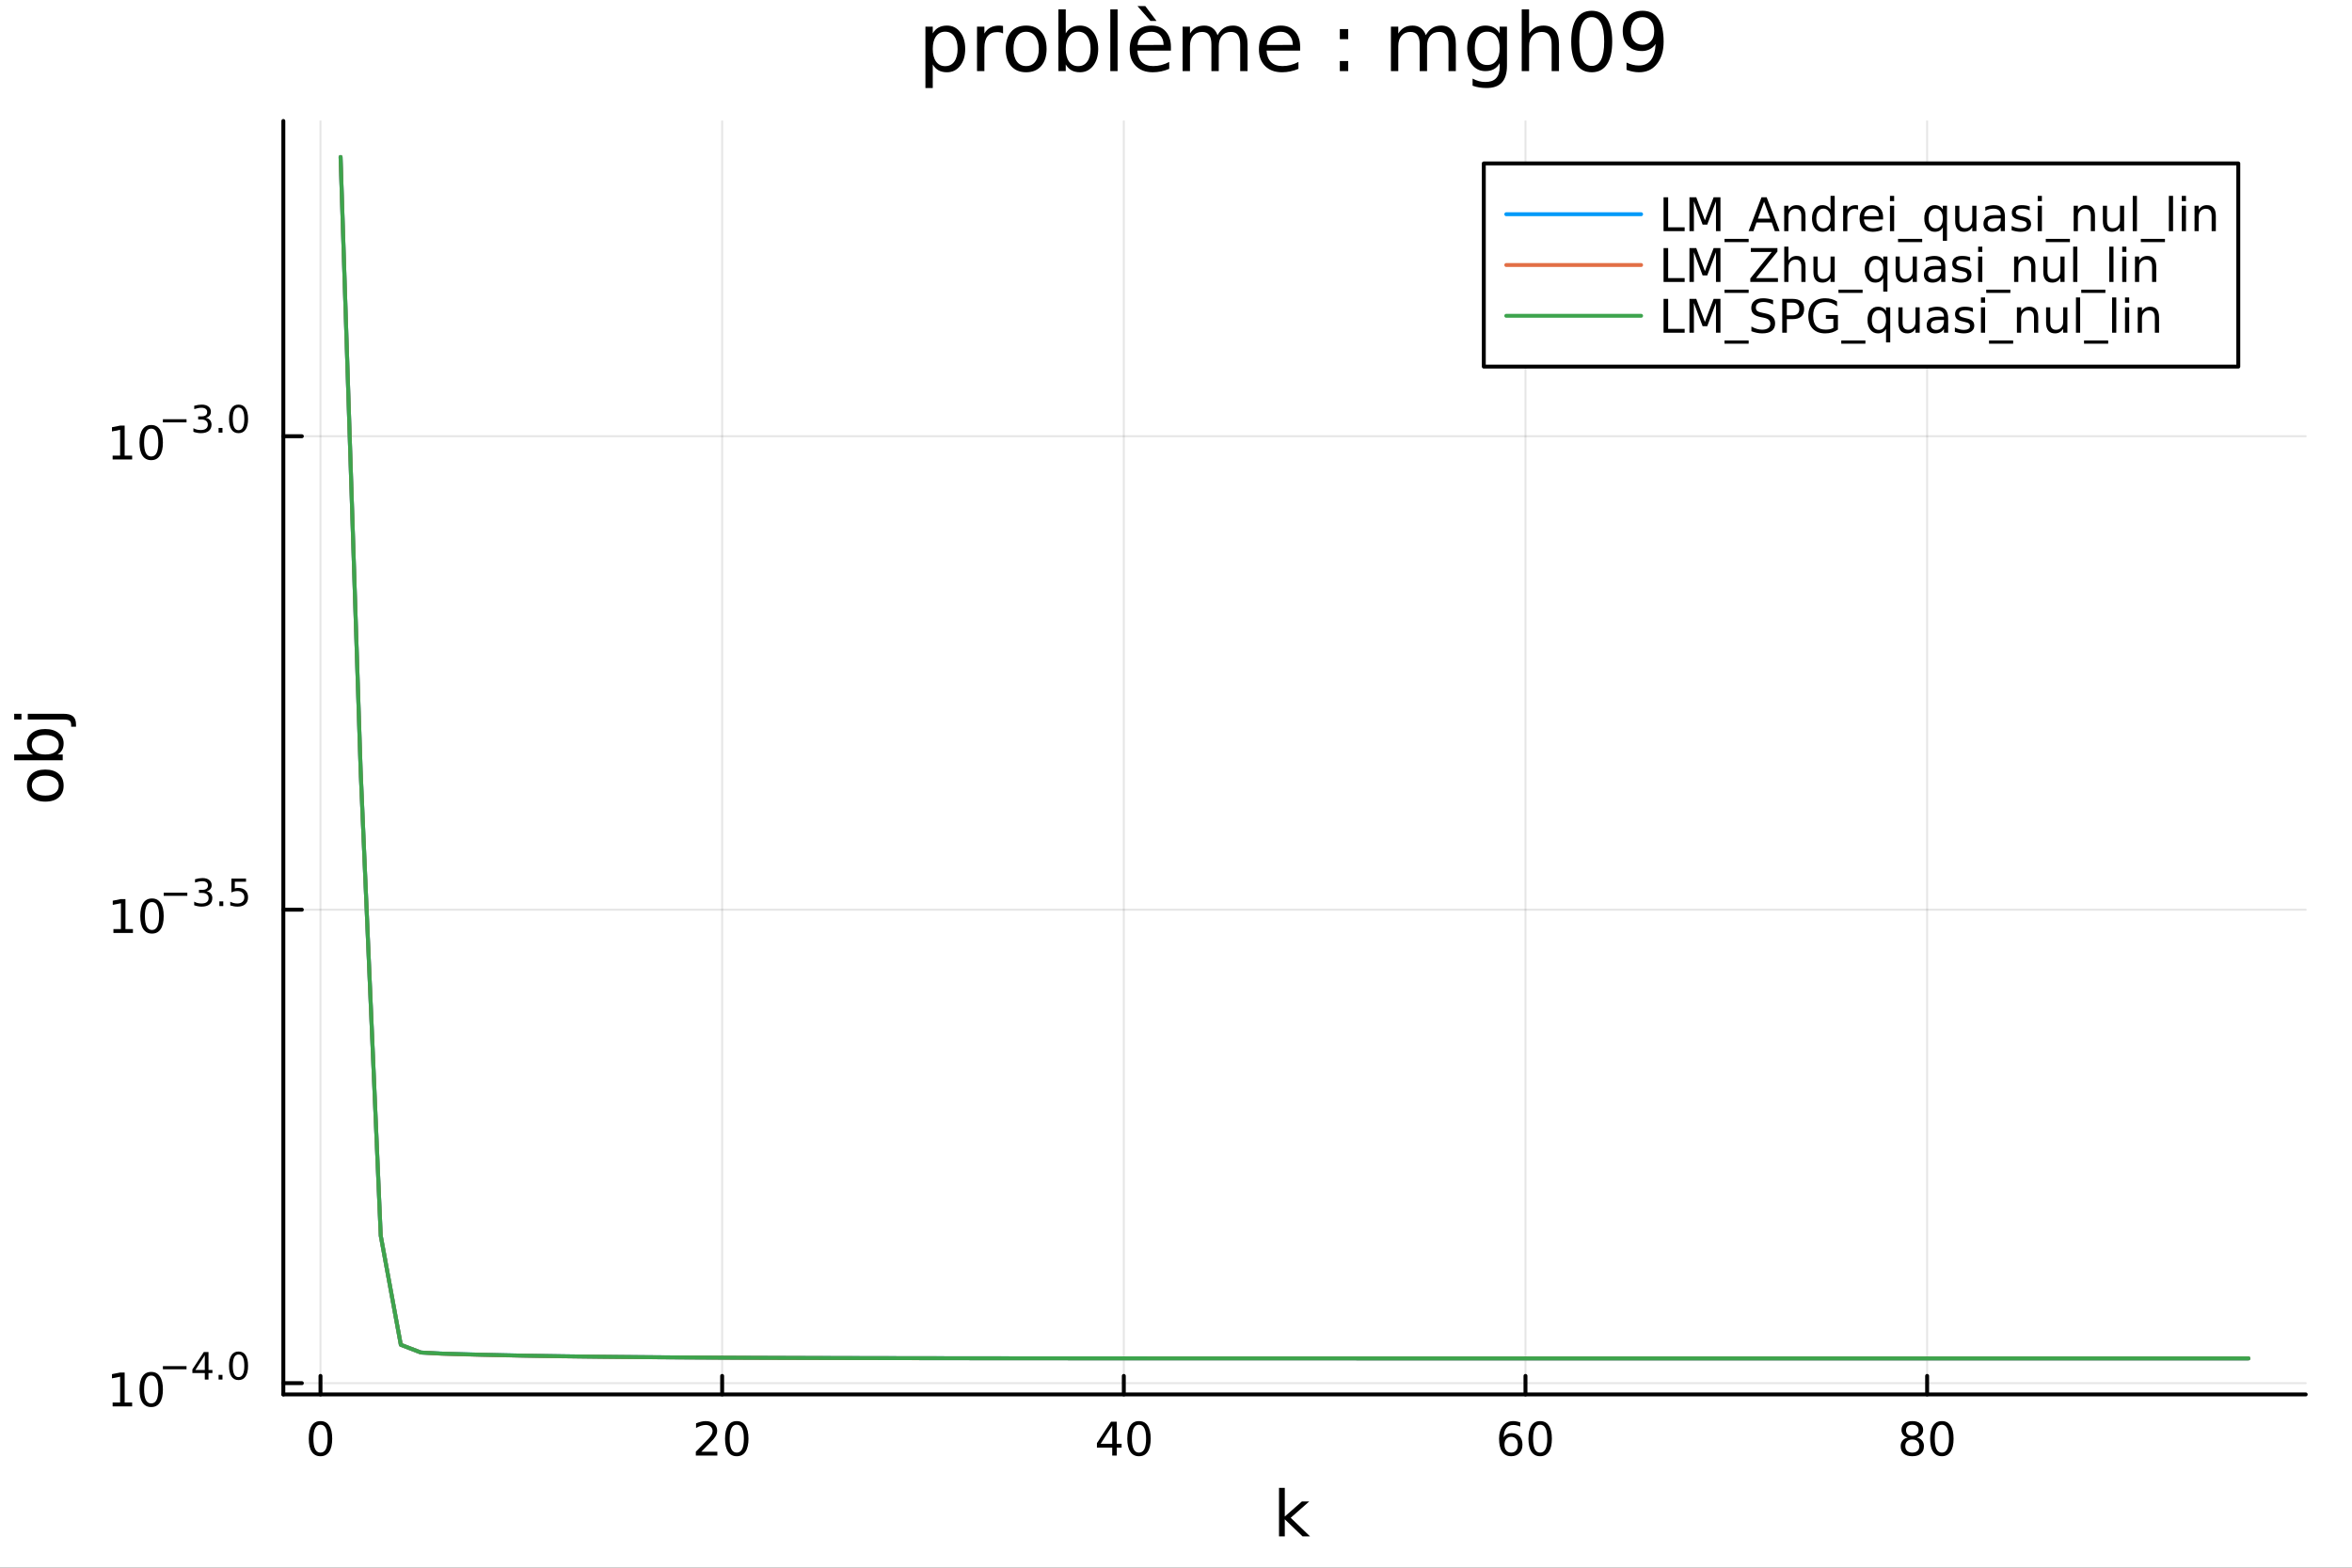 <?xml version="1.0" encoding="utf-8"?>
<svg xmlns="http://www.w3.org/2000/svg" xmlns:xlink="http://www.w3.org/1999/xlink" width="600" height="400" viewBox="0 0 2400 1600">
<rect x="0" y="0" width="2400" height="1600" fill="#333333" stroke="none"/>
<defs>
  <clipPath id="clip940">
    <rect x="0" y="0" width="2400" height="1600"/>
  </clipPath>
</defs>
<path clip-path="url(#clip940)" d="M0 1600 L2400 1600 L2400 0 L0 0  Z" fill="#ffffff" fill-rule="evenodd" fill-opacity="1"/>
<defs>
  <clipPath id="clip941">
    <rect x="480" y="0" width="1681" height="1600"/>
  </clipPath>
</defs>
<path clip-path="url(#clip940)" d="M289.119 1423.18 L2352.76 1423.18 L2352.76 123.472 L289.119 123.472  Z" fill="#ffffff" fill-rule="evenodd" fill-opacity="1"/>
<defs>
  <clipPath id="clip942">
    <rect x="289" y="123" width="2065" height="1301"/>
  </clipPath>
</defs>
<polyline clip-path="url(#clip942)" style="stroke:#000000; stroke-linecap:round; stroke-linejoin:round; stroke-width:2; stroke-opacity:0.1; fill:none" points="327.031,1423.18 327.031,123.472 "/>
<polyline clip-path="url(#clip942)" style="stroke:#000000; stroke-linecap:round; stroke-linejoin:round; stroke-width:2; stroke-opacity:0.1; fill:none" points="736.89,1423.18 736.89,123.472 "/>
<polyline clip-path="url(#clip942)" style="stroke:#000000; stroke-linecap:round; stroke-linejoin:round; stroke-width:2; stroke-opacity:0.1; fill:none" points="1146.75,1423.18 1146.75,123.472 "/>
<polyline clip-path="url(#clip942)" style="stroke:#000000; stroke-linecap:round; stroke-linejoin:round; stroke-width:2; stroke-opacity:0.1; fill:none" points="1556.61,1423.18 1556.61,123.472 "/>
<polyline clip-path="url(#clip942)" style="stroke:#000000; stroke-linecap:round; stroke-linejoin:round; stroke-width:2; stroke-opacity:0.1; fill:none" points="1966.46,1423.18 1966.46,123.472 "/>
<polyline clip-path="url(#clip940)" style="stroke:#000000; stroke-linecap:round; stroke-linejoin:round; stroke-width:4; stroke-opacity:1; fill:none" points="289.119,1423.18 2352.76,1423.18 "/>
<polyline clip-path="url(#clip940)" style="stroke:#000000; stroke-linecap:round; stroke-linejoin:round; stroke-width:4; stroke-opacity:1; fill:none" points="327.031,1423.18 327.031,1404.28 "/>
<polyline clip-path="url(#clip940)" style="stroke:#000000; stroke-linecap:round; stroke-linejoin:round; stroke-width:4; stroke-opacity:1; fill:none" points="736.89,1423.18 736.89,1404.28 "/>
<polyline clip-path="url(#clip940)" style="stroke:#000000; stroke-linecap:round; stroke-linejoin:round; stroke-width:4; stroke-opacity:1; fill:none" points="1146.75,1423.18 1146.75,1404.28 "/>
<polyline clip-path="url(#clip940)" style="stroke:#000000; stroke-linecap:round; stroke-linejoin:round; stroke-width:4; stroke-opacity:1; fill:none" points="1556.61,1423.18 1556.61,1404.28 "/>
<polyline clip-path="url(#clip940)" style="stroke:#000000; stroke-linecap:round; stroke-linejoin:round; stroke-width:4; stroke-opacity:1; fill:none" points="1966.46,1423.18 1966.46,1404.28 "/>
<path clip-path="url(#clip940)" d="M327.031 1454.1 Q323.42 1454.1 321.591 1457.66 Q319.786 1461.2 319.786 1468.33 Q319.786 1475.44 321.591 1479.01 Q323.42 1482.55 327.031 1482.55 Q330.665 1482.55 332.471 1479.01 Q334.3 1475.44 334.3 1468.33 Q334.3 1461.2 332.471 1457.66 Q330.665 1454.1 327.031 1454.1 M327.031 1450.39 Q332.841 1450.39 335.897 1455 Q338.976 1459.58 338.976 1468.33 Q338.976 1477.06 335.897 1481.67 Q332.841 1486.25 327.031 1486.25 Q321.221 1486.25 318.142 1481.67 Q315.087 1477.06 315.087 1468.33 Q315.087 1459.58 318.142 1455 Q321.221 1450.39 327.031 1450.39 Z" fill="#000000" fill-rule="nonzero" fill-opacity="1" /><path clip-path="url(#clip940)" d="M715.663 1481.64 L731.982 1481.64 L731.982 1485.58 L710.038 1485.58 L710.038 1481.64 Q712.7 1478.89 717.283 1474.26 Q721.89 1469.61 723.07 1468.27 Q725.316 1465.74 726.195 1464.01 Q727.098 1462.25 727.098 1460.56 Q727.098 1457.8 725.154 1456.07 Q723.232 1454.33 720.13 1454.33 Q717.931 1454.33 715.478 1455.09 Q713.047 1455.86 710.269 1457.41 L710.269 1452.69 Q713.093 1451.55 715.547 1450.97 Q718.001 1450.39 720.038 1450.39 Q725.408 1450.39 728.603 1453.08 Q731.797 1455.77 731.797 1460.26 Q731.797 1462.39 730.987 1464.31 Q730.2 1466.2 728.093 1468.8 Q727.515 1469.47 724.413 1472.69 Q721.311 1475.88 715.663 1481.64 Z" fill="#000000" fill-rule="nonzero" fill-opacity="1" /><path clip-path="url(#clip940)" d="M751.797 1454.1 Q748.186 1454.1 746.357 1457.66 Q744.552 1461.2 744.552 1468.33 Q744.552 1475.44 746.357 1479.01 Q748.186 1482.55 751.797 1482.55 Q755.431 1482.55 757.237 1479.01 Q759.065 1475.44 759.065 1468.33 Q759.065 1461.2 757.237 1457.66 Q755.431 1454.1 751.797 1454.1 M751.797 1450.39 Q757.607 1450.39 760.663 1455 Q763.741 1459.58 763.741 1468.33 Q763.741 1477.06 760.663 1481.67 Q757.607 1486.25 751.797 1486.25 Q745.987 1486.25 742.908 1481.67 Q739.853 1477.06 739.853 1468.33 Q739.853 1459.58 742.908 1455 Q745.987 1450.39 751.797 1450.39 Z" fill="#000000" fill-rule="nonzero" fill-opacity="1" /><path clip-path="url(#clip940)" d="M1134.92 1455.09 L1123.11 1473.54 L1134.92 1473.54 L1134.92 1455.09 M1133.69 1451.02 L1139.57 1451.02 L1139.57 1473.54 L1144.5 1473.54 L1144.5 1477.43 L1139.57 1477.43 L1139.57 1485.58 L1134.92 1485.58 L1134.92 1477.43 L1119.32 1477.43 L1119.32 1472.92 L1133.69 1451.02 Z" fill="#000000" fill-rule="nonzero" fill-opacity="1" /><path clip-path="url(#clip940)" d="M1162.23 1454.1 Q1158.62 1454.1 1156.79 1457.66 Q1154.99 1461.2 1154.99 1468.33 Q1154.99 1475.44 1156.79 1479.01 Q1158.62 1482.55 1162.23 1482.55 Q1165.87 1482.55 1167.67 1479.01 Q1169.5 1475.44 1169.5 1468.33 Q1169.5 1461.2 1167.67 1457.66 Q1165.87 1454.1 1162.23 1454.1 M1162.23 1450.39 Q1168.04 1450.39 1171.1 1455 Q1174.18 1459.58 1174.18 1468.33 Q1174.18 1477.06 1171.1 1481.67 Q1168.04 1486.25 1162.23 1486.25 Q1156.42 1486.25 1153.35 1481.67 Q1150.29 1477.06 1150.29 1468.33 Q1150.29 1459.58 1153.35 1455 Q1156.42 1450.39 1162.23 1450.39 Z" fill="#000000" fill-rule="nonzero" fill-opacity="1" /><path clip-path="url(#clip940)" d="M1542.01 1466.44 Q1538.86 1466.44 1537.01 1468.59 Q1535.18 1470.74 1535.18 1474.49 Q1535.18 1478.22 1537.01 1480.39 Q1538.86 1482.55 1542.01 1482.55 Q1545.16 1482.55 1546.99 1480.39 Q1548.84 1478.22 1548.84 1474.49 Q1548.84 1470.74 1546.99 1468.59 Q1545.16 1466.44 1542.01 1466.44 M1551.29 1451.78 L1551.29 1456.04 Q1549.53 1455.21 1547.73 1454.77 Q1545.95 1454.33 1544.19 1454.33 Q1539.56 1454.33 1537.1 1457.45 Q1534.67 1460.58 1534.33 1466.9 Q1535.69 1464.89 1537.75 1463.82 Q1539.81 1462.73 1542.29 1462.73 Q1547.5 1462.73 1550.51 1465.9 Q1553.54 1469.05 1553.54 1474.49 Q1553.54 1479.82 1550.39 1483.03 Q1547.24 1486.25 1542.01 1486.25 Q1536.02 1486.25 1532.84 1481.67 Q1529.67 1477.06 1529.67 1468.33 Q1529.67 1460.14 1533.56 1455.28 Q1537.45 1450.39 1544 1450.39 Q1545.76 1450.39 1547.54 1450.74 Q1549.35 1451.09 1551.29 1451.78 Z" fill="#000000" fill-rule="nonzero" fill-opacity="1" /><path clip-path="url(#clip940)" d="M1571.59 1454.1 Q1567.98 1454.1 1566.15 1457.66 Q1564.35 1461.2 1564.35 1468.33 Q1564.35 1475.44 1566.15 1479.01 Q1567.98 1482.55 1571.59 1482.55 Q1575.23 1482.55 1577.03 1479.01 Q1578.86 1475.44 1578.86 1468.33 Q1578.86 1461.2 1577.03 1457.66 Q1575.23 1454.1 1571.59 1454.1 M1571.59 1450.39 Q1577.4 1450.39 1580.46 1455 Q1583.54 1459.58 1583.54 1468.33 Q1583.54 1477.06 1580.46 1481.67 Q1577.4 1486.25 1571.59 1486.25 Q1565.78 1486.25 1562.71 1481.67 Q1559.65 1477.06 1559.65 1468.33 Q1559.65 1459.58 1562.71 1455 Q1565.78 1450.39 1571.59 1450.39 Z" fill="#000000" fill-rule="nonzero" fill-opacity="1" /><path clip-path="url(#clip940)" d="M1951.34 1469.17 Q1948 1469.17 1946.08 1470.95 Q1944.18 1472.73 1944.18 1475.86 Q1944.18 1478.98 1946.08 1480.77 Q1948 1482.55 1951.34 1482.55 Q1954.67 1482.55 1956.59 1480.77 Q1958.51 1478.96 1958.51 1475.86 Q1958.51 1472.73 1956.59 1470.95 Q1954.69 1469.17 1951.34 1469.17 M1946.66 1467.18 Q1943.65 1466.44 1941.96 1464.38 Q1940.3 1462.32 1940.3 1459.35 Q1940.3 1455.21 1943.24 1452.8 Q1946.2 1450.39 1951.34 1450.39 Q1956.5 1450.39 1959.44 1452.8 Q1962.38 1455.21 1962.38 1459.35 Q1962.38 1462.32 1960.69 1464.38 Q1959.02 1466.44 1956.04 1467.18 Q1959.42 1467.96 1961.29 1470.26 Q1963.19 1472.55 1963.19 1475.86 Q1963.19 1480.88 1960.11 1483.57 Q1957.05 1486.25 1951.34 1486.25 Q1945.62 1486.25 1942.54 1483.57 Q1939.49 1480.88 1939.49 1475.86 Q1939.49 1472.55 1941.38 1470.26 Q1943.28 1467.96 1946.66 1467.18 M1944.95 1459.79 Q1944.95 1462.48 1946.62 1463.98 Q1948.3 1465.49 1951.34 1465.49 Q1954.35 1465.49 1956.04 1463.98 Q1957.75 1462.48 1957.75 1459.79 Q1957.75 1457.11 1956.04 1455.6 Q1954.35 1454.1 1951.34 1454.1 Q1948.3 1454.1 1946.62 1455.6 Q1944.95 1457.11 1944.95 1459.79 Z" fill="#000000" fill-rule="nonzero" fill-opacity="1" /><path clip-path="url(#clip940)" d="M1981.5 1454.1 Q1977.89 1454.1 1976.06 1457.66 Q1974.25 1461.2 1974.25 1468.33 Q1974.25 1475.44 1976.06 1479.01 Q1977.89 1482.55 1981.5 1482.55 Q1985.13 1482.55 1986.94 1479.01 Q1988.77 1475.44 1988.77 1468.33 Q1988.77 1461.2 1986.94 1457.66 Q1985.13 1454.1 1981.5 1454.1 M1981.5 1450.39 Q1987.31 1450.39 1990.36 1455 Q1993.44 1459.58 1993.44 1468.33 Q1993.44 1477.06 1990.36 1481.67 Q1987.31 1486.25 1981.5 1486.25 Q1975.69 1486.25 1972.61 1481.67 Q1969.55 1477.06 1969.55 1468.33 Q1969.55 1459.58 1972.61 1455 Q1975.69 1450.39 1981.5 1450.39 Z" fill="#000000" fill-rule="nonzero" fill-opacity="1" /><path clip-path="url(#clip940)" d="M1305.12 1518.52 L1311.01 1518.52 L1311.01 1547.77 L1328.48 1532.4 L1335.96 1532.4 L1317.05 1549.07 L1336.76 1568.04 L1329.12 1568.04 L1311.01 1550.63 L1311.01 1568.04 L1305.12 1568.04 L1305.12 1518.52 Z" fill="#000000" fill-rule="nonzero" fill-opacity="1" /><polyline clip-path="url(#clip942)" style="stroke:#000000; stroke-linecap:round; stroke-linejoin:round; stroke-width:2; stroke-opacity:0.1; fill:none" points="289.119,1411.66 2352.76,1411.66 "/>
<polyline clip-path="url(#clip942)" style="stroke:#000000; stroke-linecap:round; stroke-linejoin:round; stroke-width:2; stroke-opacity:0.1; fill:none" points="289.119,928.444 2352.76,928.444 "/>
<polyline clip-path="url(#clip942)" style="stroke:#000000; stroke-linecap:round; stroke-linejoin:round; stroke-width:2; stroke-opacity:0.1; fill:none" points="289.119,445.227 2352.76,445.227 "/>
<polyline clip-path="url(#clip940)" style="stroke:#000000; stroke-linecap:round; stroke-linejoin:round; stroke-width:4; stroke-opacity:1; fill:none" points="289.119,1423.18 289.119,123.472 "/>
<polyline clip-path="url(#clip940)" style="stroke:#000000; stroke-linecap:round; stroke-linejoin:round; stroke-width:4; stroke-opacity:1; fill:none" points="289.119,1411.66 308.017,1411.66 "/>
<polyline clip-path="url(#clip940)" style="stroke:#000000; stroke-linecap:round; stroke-linejoin:round; stroke-width:4; stroke-opacity:1; fill:none" points="289.119,928.444 308.017,928.444 "/>
<polyline clip-path="url(#clip940)" style="stroke:#000000; stroke-linecap:round; stroke-linejoin:round; stroke-width:4; stroke-opacity:1; fill:none" points="289.119,445.227 308.017,445.227 "/>
<path clip-path="url(#clip940)" d="M114.931 1431.45 L122.57 1431.45 L122.57 1405.09 L114.26 1406.75 L114.26 1402.49 L122.524 1400.83 L127.2 1400.83 L127.2 1431.45 L134.839 1431.45 L134.839 1435.39 L114.931 1435.39 L114.931 1431.45 Z" fill="#000000" fill-rule="nonzero" fill-opacity="1" /><path clip-path="url(#clip940)" d="M154.283 1403.91 Q150.672 1403.91 148.843 1407.47 Q147.038 1411.01 147.038 1418.14 Q147.038 1425.25 148.843 1428.81 Q150.672 1432.35 154.283 1432.35 Q157.917 1432.35 159.723 1428.81 Q161.552 1425.25 161.552 1418.14 Q161.552 1411.01 159.723 1407.47 Q157.917 1403.91 154.283 1403.91 M154.283 1400.2 Q160.093 1400.2 163.149 1404.81 Q166.227 1409.39 166.227 1418.14 Q166.227 1426.87 163.149 1431.48 Q160.093 1436.06 154.283 1436.06 Q148.473 1436.06 145.394 1431.48 Q142.339 1426.87 142.339 1418.14 Q142.339 1409.39 145.394 1404.81 Q148.473 1400.2 154.283 1400.2 Z" fill="#000000" fill-rule="nonzero" fill-opacity="1" /><path clip-path="url(#clip940)" d="M166.227 1394.3 L190.339 1394.3 L190.339 1397.5 L166.227 1397.5 L166.227 1394.3 Z" fill="#000000" fill-rule="nonzero" fill-opacity="1" /><path clip-path="url(#clip940)" d="M208.978 1383.21 L199.386 1398.2 L208.978 1398.2 L208.978 1383.21 M207.981 1379.9 L212.758 1379.9 L212.758 1398.2 L216.764 1398.2 L216.764 1401.36 L212.758 1401.36 L212.758 1407.98 L208.978 1407.98 L208.978 1401.36 L196.301 1401.36 L196.301 1397.69 L207.981 1379.9 Z" fill="#000000" fill-rule="nonzero" fill-opacity="1" /><path clip-path="url(#clip940)" d="M223.046 1403.2 L227.014 1403.2 L227.014 1407.98 L223.046 1407.98 L223.046 1403.2 Z" fill="#000000" fill-rule="nonzero" fill-opacity="1" /><path clip-path="url(#clip940)" d="M243.415 1382.4 Q240.481 1382.4 238.995 1385.29 Q237.528 1388.17 237.528 1393.97 Q237.528 1399.74 238.995 1402.64 Q240.481 1405.51 243.415 1405.51 Q246.367 1405.51 247.834 1402.64 Q249.32 1399.74 249.32 1393.97 Q249.32 1388.17 247.834 1385.29 Q246.367 1382.4 243.415 1382.4 M243.415 1379.39 Q248.135 1379.39 250.618 1383.13 Q253.119 1386.86 253.119 1393.97 Q253.119 1401.06 250.618 1404.8 Q248.135 1408.52 243.415 1408.52 Q238.694 1408.52 236.192 1404.8 Q233.71 1401.06 233.71 1393.97 Q233.71 1386.86 236.192 1383.13 Q238.694 1379.39 243.415 1379.39 Z" fill="#000000" fill-rule="nonzero" fill-opacity="1" /><path clip-path="url(#clip940)" d="M115.74 948.236 L123.379 948.236 L123.379 921.87 L115.069 923.537 L115.069 919.278 L123.333 917.611 L128.009 917.611 L128.009 948.236 L135.647 948.236 L135.647 952.171 L115.74 952.171 L115.74 948.236 Z" fill="#000000" fill-rule="nonzero" fill-opacity="1" /><path clip-path="url(#clip940)" d="M155.092 920.69 Q151.481 920.69 149.652 924.255 Q147.846 927.796 147.846 934.926 Q147.846 942.032 149.652 945.597 Q151.481 949.139 155.092 949.139 Q158.726 949.139 160.532 945.597 Q162.36 942.032 162.36 934.926 Q162.36 927.796 160.532 924.255 Q158.726 920.69 155.092 920.69 M155.092 916.986 Q160.902 916.986 163.958 921.593 Q167.036 926.176 167.036 934.926 Q167.036 943.653 163.958 948.259 Q160.902 952.842 155.092 952.842 Q149.282 952.842 146.203 948.259 Q143.147 943.653 143.147 934.926 Q143.147 926.176 146.203 921.593 Q149.282 916.986 155.092 916.986 Z" fill="#000000" fill-rule="nonzero" fill-opacity="1" /><path clip-path="url(#clip940)" d="M167.036 911.088 L191.148 911.088 L191.148 914.285 L167.036 914.285 L167.036 911.088 Z" fill="#000000" fill-rule="nonzero" fill-opacity="1" /><path clip-path="url(#clip940)" d="M210.858 909.621 Q213.585 910.204 215.109 912.047 Q216.651 913.89 216.651 916.598 Q216.651 920.755 213.792 923.03 Q210.934 925.306 205.667 925.306 Q203.899 925.306 202.019 924.949 Q200.157 924.61 198.163 923.914 L198.163 920.247 Q199.743 921.168 201.624 921.639 Q203.504 922.109 205.555 922.109 Q209.128 922.109 210.99 920.698 Q212.871 919.288 212.871 916.598 Q212.871 914.116 211.122 912.724 Q209.391 911.313 206.288 911.313 L203.015 911.313 L203.015 908.191 L206.438 908.191 Q209.241 908.191 210.727 907.081 Q212.212 905.953 212.212 903.847 Q212.212 901.684 210.67 900.536 Q209.147 899.37 206.288 899.37 Q204.727 899.37 202.94 899.709 Q201.153 900.047 199.009 900.762 L199.009 897.377 Q201.172 896.775 203.053 896.474 Q204.953 896.173 206.627 896.173 Q210.952 896.173 213.473 898.148 Q215.993 900.104 215.993 903.452 Q215.993 905.784 214.657 907.401 Q213.322 909 210.858 909.621 Z" fill="#000000" fill-rule="nonzero" fill-opacity="1" /><path clip-path="url(#clip940)" d="M223.854 919.984 L227.823 919.984 L227.823 924.761 L223.854 924.761 L223.854 919.984 Z" fill="#000000" fill-rule="nonzero" fill-opacity="1" /><path clip-path="url(#clip940)" d="M236.136 896.681 L251.051 896.681 L251.051 899.878 L239.615 899.878 L239.615 906.762 Q240.443 906.48 241.27 906.348 Q242.098 906.198 242.926 906.198 Q247.627 906.198 250.373 908.774 Q253.119 911.351 253.119 915.752 Q253.119 920.285 250.298 922.805 Q247.477 925.306 242.343 925.306 Q240.575 925.306 238.731 925.005 Q236.907 924.704 234.951 924.103 L234.951 920.285 Q236.644 921.206 238.449 921.657 Q240.255 922.109 242.267 922.109 Q245.521 922.109 247.421 920.397 Q249.32 918.686 249.32 915.752 Q249.32 912.818 247.421 911.106 Q245.521 909.395 242.267 909.395 Q240.744 909.395 239.22 909.733 Q237.716 910.072 236.136 910.787 L236.136 896.681 Z" fill="#000000" fill-rule="nonzero" fill-opacity="1" /><path clip-path="url(#clip940)" d="M114.931 465.02 L122.57 465.02 L122.57 438.654 L114.26 440.321 L114.26 436.062 L122.524 434.395 L127.2 434.395 L127.2 465.02 L134.839 465.02 L134.839 468.955 L114.931 468.955 L114.931 465.02 Z" fill="#000000" fill-rule="nonzero" fill-opacity="1" /><path clip-path="url(#clip940)" d="M154.283 437.474 Q150.672 437.474 148.843 441.038 Q147.038 444.58 147.038 451.71 Q147.038 458.816 148.843 462.381 Q150.672 465.923 154.283 465.923 Q157.917 465.923 159.723 462.381 Q161.552 458.816 161.552 451.71 Q161.552 444.58 159.723 441.038 Q157.917 437.474 154.283 437.474 M154.283 433.77 Q160.093 433.77 163.149 438.376 Q166.227 442.96 166.227 451.71 Q166.227 460.436 163.149 465.043 Q160.093 469.626 154.283 469.626 Q148.473 469.626 145.394 465.043 Q142.339 460.436 142.339 451.71 Q142.339 442.96 145.394 438.376 Q148.473 433.77 154.283 433.77 Z" fill="#000000" fill-rule="nonzero" fill-opacity="1" /><path clip-path="url(#clip940)" d="M166.227 427.871 L190.339 427.871 L190.339 431.069 L166.227 431.069 L166.227 427.871 Z" fill="#000000" fill-rule="nonzero" fill-opacity="1" /><path clip-path="url(#clip940)" d="M210.05 426.404 Q212.777 426.987 214.3 428.831 Q215.842 430.674 215.842 433.382 Q215.842 437.539 212.984 439.814 Q210.125 442.09 204.859 442.09 Q203.091 442.09 201.21 441.733 Q199.348 441.394 197.354 440.698 L197.354 437.031 Q198.934 437.952 200.815 438.422 Q202.696 438.893 204.746 438.893 Q208.319 438.893 210.181 437.482 Q212.062 436.072 212.062 433.382 Q212.062 430.899 210.313 429.508 Q208.583 428.097 205.479 428.097 L202.207 428.097 L202.207 424.975 L205.63 424.975 Q208.432 424.975 209.918 423.865 Q211.404 422.737 211.404 420.63 Q211.404 418.467 209.861 417.32 Q208.338 416.154 205.479 416.154 Q203.918 416.154 202.132 416.493 Q200.345 416.831 198.201 417.546 L198.201 414.16 Q200.364 413.559 202.244 413.258 Q204.144 412.957 205.818 412.957 Q210.144 412.957 212.664 414.932 Q215.184 416.888 215.184 420.235 Q215.184 422.568 213.849 424.185 Q212.513 425.784 210.05 426.404 Z" fill="#000000" fill-rule="nonzero" fill-opacity="1" /><path clip-path="url(#clip940)" d="M223.046 436.767 L227.014 436.767 L227.014 441.545 L223.046 441.545 L223.046 436.767 Z" fill="#000000" fill-rule="nonzero" fill-opacity="1" /><path clip-path="url(#clip940)" d="M243.415 415.966 Q240.481 415.966 238.995 418.862 Q237.528 421.74 237.528 427.533 Q237.528 433.307 238.995 436.203 Q240.481 439.081 243.415 439.081 Q246.367 439.081 247.834 436.203 Q249.32 433.307 249.32 427.533 Q249.32 421.74 247.834 418.862 Q246.367 415.966 243.415 415.966 M243.415 412.957 Q248.135 412.957 250.618 416.7 Q253.119 420.423 253.119 427.533 Q253.119 434.623 250.618 438.366 Q248.135 442.09 243.415 442.09 Q238.694 442.09 236.192 438.366 Q233.71 434.623 233.71 427.533 Q233.71 420.423 236.192 416.7 Q238.694 412.957 243.415 412.957 Z" fill="#000000" fill-rule="nonzero" fill-opacity="1" /><path clip-path="url(#clip940)" d="M32.462 801.797 Q32.462 806.507 36.154 809.244 Q39.815 811.982 46.212 811.982 Q52.609 811.982 56.302 809.276 Q59.962 806.539 59.962 801.797 Q59.962 797.118 56.27 794.381 Q52.578 791.643 46.212 791.643 Q39.878 791.643 36.186 794.381 Q32.462 797.118 32.462 801.797 M27.497 801.797 Q27.497 794.158 32.462 789.797 Q37.427 785.437 46.212 785.437 Q54.965 785.437 59.962 789.797 Q64.927 794.158 64.927 801.797 Q64.927 809.467 59.962 813.828 Q54.965 818.156 46.212 818.156 Q37.427 818.156 32.462 813.828 Q27.497 809.467 27.497 801.797 Z" fill="#000000" fill-rule="nonzero" fill-opacity="1" /><path clip-path="url(#clip940)" d="M46.212 750.139 Q39.751 750.139 36.09 752.812 Q32.398 755.454 32.398 760.101 Q32.398 764.748 36.09 767.422 Q39.751 770.064 46.212 770.064 Q52.673 770.064 56.365 767.422 Q60.026 764.748 60.026 760.101 Q60.026 755.454 56.365 752.812 Q52.673 750.139 46.212 750.139 M33.767 770.064 Q30.584 768.218 29.056 765.417 Q27.497 762.584 27.497 758.669 Q27.497 752.176 32.653 748.134 Q37.809 744.06 46.212 744.06 Q54.615 744.06 59.771 748.134 Q64.927 752.176 64.927 758.669 Q64.927 762.584 63.399 765.417 Q61.84 768.218 58.657 770.064 L64.004 770.064 L64.004 775.952 L14.479 775.952 L14.479 770.064 L33.767 770.064 Z" fill="#000000" fill-rule="nonzero" fill-opacity="1" /><path clip-path="url(#clip940)" d="M28.356 734.352 L28.356 728.495 L64.641 728.495 Q71.452 728.495 74.508 731.105 Q77.563 733.684 77.563 739.445 L77.563 741.673 L72.598 741.673 L72.598 740.113 Q72.598 736.771 71.038 735.561 Q69.51 734.352 64.641 734.352 L28.356 734.352 M14.479 734.352 L14.479 728.495 L21.895 728.495 L21.895 734.352 L14.479 734.352 Z" fill="#000000" fill-rule="nonzero" fill-opacity="1" /><path clip-path="url(#clip940)" d="M951.799 65.77 L951.799 89.833 L944.305 89.833 L944.305 27.206 L951.799 27.206 L951.799 34.092 Q954.149 30.041 957.713 28.097 Q961.319 26.112 966.301 26.112 Q974.565 26.112 979.71 32.675 Q984.895 39.237 984.895 49.931 Q984.895 60.626 979.71 67.188 Q974.565 73.751 966.301 73.751 Q961.319 73.751 957.713 71.806 Q954.149 69.821 951.799 65.77 M977.158 49.931 Q977.158 41.708 973.755 37.05 Q970.393 32.35 964.478 32.35 Q958.564 32.35 955.161 37.05 Q951.799 41.708 951.799 49.931 Q951.799 58.155 955.161 62.854 Q958.564 67.512 964.478 67.512 Q970.393 67.512 973.755 62.854 Q977.158 58.155 977.158 49.931 Z" fill="#000000" fill-rule="nonzero" fill-opacity="1" /><path clip-path="url(#clip940)" d="M1023.54 34.173 Q1022.28 33.444 1020.79 33.12 Q1019.33 32.756 1017.55 32.756 Q1011.23 32.756 1007.82 36.888 Q1004.46 40.979 1004.46 48.676 L1004.46 72.576 L996.967 72.576 L996.967 27.206 L1004.46 27.206 L1004.46 34.254 Q1006.81 30.122 1010.58 28.138 Q1014.34 26.112 1019.73 26.112 Q1020.5 26.112 1021.43 26.234 Q1022.37 26.315 1023.5 26.517 L1023.54 34.173 Z" fill="#000000" fill-rule="nonzero" fill-opacity="1" /><path clip-path="url(#clip940)" d="M1047.12 32.431 Q1041.12 32.431 1037.64 37.131 Q1034.15 41.789 1034.15 49.931 Q1034.15 58.074 1037.6 62.773 Q1041.08 67.431 1047.12 67.431 Q1053.07 67.431 1056.56 62.732 Q1060.04 58.033 1060.04 49.931 Q1060.04 41.87 1056.56 37.171 Q1053.07 32.431 1047.12 32.431 M1047.12 26.112 Q1056.84 26.112 1062.39 32.431 Q1067.94 38.751 1067.94 49.931 Q1067.94 61.071 1062.39 67.431 Q1056.84 73.751 1047.12 73.751 Q1037.35 73.751 1031.8 67.431 Q1026.3 61.071 1026.3 49.931 Q1026.3 38.751 1031.8 32.431 Q1037.35 26.112 1047.12 26.112 Z" fill="#000000" fill-rule="nonzero" fill-opacity="1" /><path clip-path="url(#clip940)" d="M1112.86 49.931 Q1112.86 41.708 1109.46 37.05 Q1106.1 32.35 1100.18 32.35 Q1094.27 32.35 1090.87 37.05 Q1087.5 41.708 1087.5 49.931 Q1087.5 58.155 1090.87 62.854 Q1094.27 67.512 1100.18 67.512 Q1106.1 67.512 1109.46 62.854 Q1112.86 58.155 1112.86 49.931 M1087.5 34.092 Q1089.85 30.041 1093.42 28.097 Q1097.02 26.112 1102.01 26.112 Q1110.27 26.112 1115.42 32.675 Q1120.6 39.237 1120.6 49.931 Q1120.6 60.626 1115.42 67.188 Q1110.27 73.751 1102.01 73.751 Q1097.02 73.751 1093.42 71.806 Q1089.85 69.821 1087.5 65.77 L1087.5 72.576 L1080.01 72.576 L1080.01 9.544 L1087.5 9.544 L1087.5 34.092 Z" fill="#000000" fill-rule="nonzero" fill-opacity="1" /><path clip-path="url(#clip940)" d="M1132.96 9.544 L1140.41 9.544 L1140.41 72.576 L1132.96 72.576 L1132.96 9.544 Z" fill="#000000" fill-rule="nonzero" fill-opacity="1" /><path clip-path="url(#clip940)" d="M1194.81 48.028 L1194.81 51.673 L1160.54 51.673 Q1161.03 59.37 1165.16 63.421 Q1169.33 67.431 1176.75 67.431 Q1181.04 67.431 1185.05 66.378 Q1189.1 65.325 1193.07 63.218 L1193.07 70.267 Q1189.06 71.968 1184.85 72.86 Q1180.63 73.751 1176.3 73.751 Q1165.44 73.751 1159.08 67.431 Q1152.76 61.112 1152.76 50.337 Q1152.76 39.197 1158.76 32.675 Q1164.8 26.112 1175 26.112 Q1184.16 26.112 1189.47 32.026 Q1194.81 37.9 1194.81 48.028 M1187.36 45.84 Q1187.28 39.723 1183.92 36.077 Q1180.59 32.431 1175.08 32.431 Q1168.85 32.431 1165.08 35.956 Q1161.35 39.48 1160.79 45.88 L1187.36 45.84 M1168.68 6.222 L1180.11 21.373 L1173.91 21.373 L1160.7 6.222 L1168.68 6.222 Z" fill="#000000" fill-rule="nonzero" fill-opacity="1" /><path clip-path="url(#clip940)" d="M1242.37 35.915 Q1245.17 30.892 1249.05 28.502 Q1252.94 26.112 1258.21 26.112 Q1265.3 26.112 1269.15 31.095 Q1273 36.037 1273 45.192 L1273 72.576 L1265.5 72.576 L1265.5 45.435 Q1265.5 38.913 1263.19 35.753 Q1260.88 32.594 1256.14 32.594 Q1250.35 32.594 1246.99 36.442 Q1243.63 40.29 1243.63 46.934 L1243.63 72.576 L1236.13 72.576 L1236.13 45.435 Q1236.13 38.873 1233.82 35.753 Q1231.51 32.594 1226.69 32.594 Q1220.98 32.594 1217.62 36.482 Q1214.26 40.331 1214.26 46.934 L1214.26 72.576 L1206.76 72.576 L1206.76 27.206 L1214.26 27.206 L1214.26 34.254 Q1216.81 30.082 1220.37 28.097 Q1223.94 26.112 1228.84 26.112 Q1233.78 26.112 1237.23 28.624 Q1240.71 31.135 1242.37 35.915 Z" fill="#000000" fill-rule="nonzero" fill-opacity="1" /><path clip-path="url(#clip940)" d="M1326.67 48.028 L1326.67 51.673 L1292.4 51.673 Q1292.89 59.37 1297.02 63.421 Q1301.19 67.431 1308.6 67.431 Q1312.9 67.431 1316.91 66.378 Q1320.96 65.325 1324.93 63.218 L1324.93 70.267 Q1320.92 71.968 1316.7 72.86 Q1312.49 73.751 1308.16 73.751 Q1297.3 73.751 1290.94 67.431 Q1284.62 61.112 1284.62 50.337 Q1284.62 39.197 1290.62 32.675 Q1296.65 26.112 1306.86 26.112 Q1316.02 26.112 1321.32 32.026 Q1326.67 37.9 1326.67 48.028 M1319.22 45.84 Q1319.13 39.723 1315.77 36.077 Q1312.45 32.431 1306.94 32.431 Q1300.7 32.431 1296.94 35.956 Q1293.21 39.48 1292.64 45.88 L1319.22 45.84 Z" fill="#000000" fill-rule="nonzero" fill-opacity="1" /><path clip-path="url(#clip940)" d="M1367.18 62.287 L1375.73 62.287 L1375.73 72.576 L1367.18 72.576 L1367.18 62.287 M1367.18 29.677 L1375.73 29.677 L1375.73 39.966 L1367.18 39.966 L1367.18 29.677 Z" fill="#000000" fill-rule="nonzero" fill-opacity="1" /><path clip-path="url(#clip940)" d="M1454.92 35.915 Q1457.72 30.892 1461.61 28.502 Q1465.49 26.112 1470.76 26.112 Q1477.85 26.112 1481.7 31.095 Q1485.55 36.037 1485.55 45.192 L1485.55 72.576 L1478.05 72.576 L1478.05 45.435 Q1478.05 38.913 1475.74 35.753 Q1473.43 32.594 1468.69 32.594 Q1462.9 32.594 1459.54 36.442 Q1456.18 40.29 1456.18 46.934 L1456.18 72.576 L1448.68 72.576 L1448.68 45.435 Q1448.68 38.873 1446.37 35.753 Q1444.06 32.594 1439.24 32.594 Q1433.53 32.594 1430.17 36.482 Q1426.81 40.331 1426.81 46.934 L1426.81 72.576 L1419.31 72.576 L1419.31 27.206 L1426.81 27.206 L1426.81 34.254 Q1429.36 30.082 1432.92 28.097 Q1436.49 26.112 1441.39 26.112 Q1446.33 26.112 1449.78 28.624 Q1453.26 31.135 1454.92 35.915 Z" fill="#000000" fill-rule="nonzero" fill-opacity="1" /><path clip-path="url(#clip940)" d="M1530.27 49.364 Q1530.27 41.263 1526.91 36.806 Q1523.58 32.35 1517.55 32.35 Q1511.55 32.35 1508.19 36.806 Q1504.87 41.263 1504.87 49.364 Q1504.87 57.426 1508.19 61.882 Q1511.55 66.338 1517.55 66.338 Q1523.58 66.338 1526.91 61.882 Q1530.27 57.426 1530.27 49.364 M1537.72 66.945 Q1537.72 78.531 1532.58 84.162 Q1527.43 89.833 1516.82 89.833 Q1512.89 89.833 1509.41 89.225 Q1505.92 88.658 1502.64 87.443 L1502.64 80.192 Q1505.92 81.974 1509.12 82.825 Q1512.32 83.675 1515.64 83.675 Q1522.98 83.675 1526.62 79.827 Q1530.27 76.019 1530.27 68.282 L1530.27 64.596 Q1527.96 68.606 1524.35 70.591 Q1520.75 72.576 1515.73 72.576 Q1507.38 72.576 1502.28 66.216 Q1497.17 59.856 1497.17 49.364 Q1497.17 38.832 1502.28 32.472 Q1507.38 26.112 1515.73 26.112 Q1520.75 26.112 1524.35 28.097 Q1527.96 30.082 1530.27 34.092 L1530.27 27.206 L1537.72 27.206 L1537.72 66.945 Z" fill="#000000" fill-rule="nonzero" fill-opacity="1" /><path clip-path="url(#clip940)" d="M1590.79 45.192 L1590.79 72.576 L1583.33 72.576 L1583.33 45.435 Q1583.33 38.994 1580.82 35.794 Q1578.31 32.594 1573.29 32.594 Q1567.25 32.594 1563.77 36.442 Q1560.29 40.29 1560.29 46.934 L1560.29 72.576 L1552.79 72.576 L1552.79 9.544 L1560.29 9.544 L1560.29 34.254 Q1562.96 30.163 1566.56 28.138 Q1570.21 26.112 1574.95 26.112 Q1582.77 26.112 1586.78 30.973 Q1590.79 35.794 1590.79 45.192 Z" fill="#000000" fill-rule="nonzero" fill-opacity="1" /><path clip-path="url(#clip940)" d="M1624.21 17.484 Q1617.89 17.484 1614.69 23.722 Q1611.53 29.92 1611.53 42.397 Q1611.53 54.833 1614.69 61.071 Q1617.89 67.269 1624.21 67.269 Q1630.57 67.269 1633.73 61.071 Q1636.93 54.833 1636.93 42.397 Q1636.93 29.92 1633.73 23.722 Q1630.57 17.484 1624.21 17.484 M1624.21 11.002 Q1634.38 11.002 1639.72 19.064 Q1645.11 27.084 1645.11 42.397 Q1645.11 57.669 1639.72 65.73 Q1634.38 73.751 1624.21 73.751 Q1614.04 73.751 1608.65 65.73 Q1603.31 57.669 1603.31 42.397 Q1603.31 27.084 1608.65 19.064 Q1614.04 11.002 1624.21 11.002 Z" fill="#000000" fill-rule="nonzero" fill-opacity="1" /><path clip-path="url(#clip940)" d="M1659.74 71.32 L1659.74 63.867 Q1662.81 65.325 1665.97 66.095 Q1669.13 66.864 1672.17 66.864 Q1680.27 66.864 1684.53 61.436 Q1688.82 55.967 1689.43 44.868 Q1687.08 48.352 1683.47 50.215 Q1679.87 52.078 1675.49 52.078 Q1666.42 52.078 1661.11 46.61 Q1655.85 41.1 1655.85 31.581 Q1655.85 22.264 1661.36 16.633 Q1666.86 11.002 1676.02 11.002 Q1686.51 11.002 1692.02 19.064 Q1697.57 27.084 1697.57 42.397 Q1697.57 56.697 1690.76 65.244 Q1684 73.751 1672.54 73.751 Q1669.46 73.751 1666.3 73.143 Q1663.14 72.535 1659.74 71.32 M1676.02 45.678 Q1681.53 45.678 1684.73 41.911 Q1687.97 38.143 1687.97 31.581 Q1687.97 25.059 1684.73 21.292 Q1681.53 17.484 1676.02 17.484 Q1670.51 17.484 1667.27 21.292 Q1664.07 25.059 1664.07 31.581 Q1664.07 38.143 1667.27 41.911 Q1670.51 45.678 1676.02 45.678 Z" fill="#000000" fill-rule="nonzero" fill-opacity="1" /><polyline clip-path="url(#clip942)" style="stroke:#009af9; stroke-linecap:round; stroke-linejoin:round; stroke-width:4; stroke-opacity:1; fill:none" points="347.524,160.256 368.017,786.714 388.51,1261.16 409.003,1372.52 429.496,1380.4 449.989,1381.45 470.482,1382.08 490.975,1382.62 511.467,1383.09 531.96,1383.51 552.453,1383.87 572.946,1384.19 593.439,1384.46 613.932,1384.71 634.425,1384.92 654.918,1385.11 675.411,1385.27 695.904,1385.41 716.397,1385.53 736.89,1385.64 757.382,1385.74 777.875,1385.82 798.368,1385.89 818.861,1385.96 839.354,1386.01 859.847,1386.06 880.34,1386.1 900.833,1386.14 921.326,1386.17 941.819,1386.2 962.312,1386.22 982.805,1386.25 1003.3,1386.27 1023.79,1386.28 1044.28,1386.3 1064.78,1386.31 1085.27,1386.32 1105.76,1386.33 1126.25,1386.34 1146.75,1386.34 1167.24,1386.35 1187.73,1386.36 1208.23,1386.36 1228.72,1386.37 1249.21,1386.37 1269.71,1386.37 1290.2,1386.38 1310.69,1386.38 1331.18,1386.38 1351.68,1386.38 1372.17,1386.38 1392.66,1386.39 1413.16,1386.39 1433.65,1386.39 1454.14,1386.39 1474.63,1386.39 1495.13,1386.39 1515.62,1386.39 1536.11,1386.39 1556.61,1386.39 1577.1,1386.39 1597.59,1386.39 1618.08,1386.39 1638.58,1386.39 1659.07,1386.39 1679.56,1386.39 1700.06,1386.39 1720.55,1386.39 1741.04,1386.39 1761.54,1386.39 1782.03,1386.39 1802.52,1386.4 1823.01,1386.4 1843.51,1386.4 1864,1386.4 1884.49,1386.4 1904.99,1386.4 1925.48,1386.4 1945.97,1386.4 1966.46,1386.4 1986.96,1386.4 2007.45,1386.4 2027.94,1386.4 2048.44,1386.4 2068.93,1386.4 2089.42,1386.4 2109.91,1386.4 2130.41,1386.4 2150.9,1386.4 2171.39,1386.4 2191.89,1386.4 2212.38,1386.4 2232.87,1386.4 2253.37,1386.4 2273.86,1386.4 2294.35,1386.4 "/>
<polyline clip-path="url(#clip942)" style="stroke:#e26f46; stroke-linecap:round; stroke-linejoin:round; stroke-width:4; stroke-opacity:1; fill:none" points="347.524,160.256 368.017,786.714 388.51,1261.16 409.003,1372.51 429.496,1380.39 449.989,1381.61 470.482,1382.23 490.975,1382.75 511.467,1383.21 531.96,1383.61 552.453,1383.96 572.946,1384.27 593.439,1384.53 613.932,1384.77 634.425,1384.97 654.918,1385.15 675.411,1385.31 695.904,1385.45 716.397,1385.57 736.89,1385.67 757.382,1385.76 777.875,1385.84 798.368,1385.91 818.861,1385.97 839.354,1386.03 859.847,1386.07 880.34,1386.12 900.833,1386.15 921.326,1386.18 941.819,1386.21 962.312,1386.23 982.805,1386.25 1003.3,1386.27 1023.79,1386.29 1044.28,1386.3 1064.78,1386.31 1085.27,1386.32 1105.76,1386.33 1126.25,1386.34 1146.75,1386.35 1167.24,1386.35 1187.73,1386.36 1208.23,1386.36 1228.72,1386.37 1249.21,1386.37 1269.71,1386.37 1290.2,1386.38 1310.69,1386.38 1331.18,1386.38 1351.68,1386.38 1372.17,1386.38 1392.66,1386.39 1413.16,1386.39 1433.65,1386.39 1454.14,1386.39 1474.63,1386.39 1495.13,1386.39 1515.62,1386.39 1536.11,1386.39 1556.61,1386.39 1577.1,1386.39 1597.59,1386.39 1618.08,1386.39 1638.58,1386.39 1659.07,1386.39 1679.56,1386.39 1700.06,1386.39 1720.55,1386.39 1741.04,1386.39 1761.54,1386.39 1782.03,1386.39 1802.52,1386.4 1823.01,1386.4 1843.51,1386.4 1864,1386.4 1884.49,1386.4 1904.99,1386.4 1925.48,1386.4 1945.97,1386.4 1966.46,1386.4 1986.96,1386.4 2007.45,1386.4 2027.94,1386.4 2048.44,1386.4 2068.93,1386.4 2089.42,1386.4 2109.91,1386.4 2130.41,1386.4 2150.9,1386.4 2171.39,1386.4 2191.89,1386.4 2212.38,1386.4 2232.87,1386.4 2253.37,1386.4 2273.86,1386.4 2294.35,1386.4 "/>
<polyline clip-path="url(#clip942)" style="stroke:#3da44d; stroke-linecap:round; stroke-linejoin:round; stroke-width:4; stroke-opacity:1; fill:none" points="347.524,160.256 368.017,786.714 388.51,1261.16 409.003,1372.52 429.496,1380.4 449.989,1381.45 470.482,1382.08 490.975,1382.62 511.467,1383.09 531.96,1383.51 552.453,1383.87 572.946,1384.19 593.439,1384.46 613.932,1384.71 634.425,1384.92 654.918,1385.11 675.411,1385.27 695.904,1385.41 716.397,1385.53 736.89,1385.64 757.382,1385.74 777.875,1385.82 798.368,1385.89 818.861,1385.96 839.354,1386.01 859.847,1386.06 880.34,1386.1 900.833,1386.14 921.326,1386.17 941.819,1386.2 962.312,1386.22 982.805,1386.25 1003.3,1386.27 1023.79,1386.28 1044.28,1386.3 1064.78,1386.31 1085.27,1386.32 1105.76,1386.33 1126.25,1386.34 1146.75,1386.34 1167.24,1386.35 1187.73,1386.36 1208.23,1386.36 1228.72,1386.37 1249.21,1386.37 1269.71,1386.37 1290.2,1386.38 1310.69,1386.38 1331.18,1386.38 1351.68,1386.38 1372.17,1386.38 1392.66,1386.39 1413.16,1386.39 1433.65,1386.39 1454.14,1386.39 1474.63,1386.39 1495.13,1386.39 1515.62,1386.39 1536.11,1386.39 1556.61,1386.39 1577.1,1386.39 1597.59,1386.39 1618.08,1386.39 1638.58,1386.39 1659.07,1386.39 1679.56,1386.39 1700.06,1386.39 1720.55,1386.39 1741.04,1386.39 1761.54,1386.39 1782.03,1386.39 1802.52,1386.4 1823.01,1386.4 1843.51,1386.4 1864,1386.4 1884.49,1386.4 1904.99,1386.4 1925.48,1386.4 1945.97,1386.4 1966.46,1386.4 1986.96,1386.4 2007.45,1386.4 2027.94,1386.4 2048.44,1386.4 2068.93,1386.4 2089.42,1386.4 2109.91,1386.4 2130.41,1386.4 2150.9,1386.4 2171.39,1386.4 2191.89,1386.4 2212.38,1386.4 2232.87,1386.4 2253.37,1386.4 2273.86,1386.4 2294.35,1386.4 "/>
<path clip-path="url(#clip940)" d="M1514.09 374.156 L2283.97 374.156 L2283.97 166.796 L1514.09 166.796  Z" fill="#ffffff" fill-rule="evenodd" fill-opacity="1"/>
<polyline clip-path="url(#clip940)" style="stroke:#000000; stroke-linecap:round; stroke-linejoin:round; stroke-width:4; stroke-opacity:1; fill:none" points="1514.09,374.156 2283.97,374.156 2283.97,166.796 1514.09,166.796 1514.09,374.156 "/>
<polyline clip-path="url(#clip940)" style="stroke:#009af9; stroke-linecap:round; stroke-linejoin:round; stroke-width:4; stroke-opacity:1; fill:none" points="1537.02,218.636 1674.59,218.636 "/>
<path clip-path="url(#clip940)" d="M1697.52 201.356 L1702.2 201.356 L1702.2 231.981 L1719.03 231.981 L1719.03 235.916 L1697.52 235.916 L1697.52 201.356 Z" fill="#000000" fill-rule="nonzero" fill-opacity="1" /><path clip-path="url(#clip940)" d="M1723.94 201.356 L1730.9 201.356 L1739.72 224.874 L1748.59 201.356 L1755.56 201.356 L1755.56 235.916 L1751 235.916 L1751 205.569 L1742.08 229.272 L1737.38 229.272 L1728.47 205.569 L1728.47 235.916 L1723.94 235.916 L1723.94 201.356 Z" fill="#000000" fill-rule="nonzero" fill-opacity="1" /><path clip-path="url(#clip940)" d="M1784.35 243.786 L1784.35 247.096 L1759.72 247.096 L1759.72 243.786 L1784.35 243.786 Z" fill="#000000" fill-rule="nonzero" fill-opacity="1" /><path clip-path="url(#clip940)" d="M1800.09 205.962 L1793.75 223.161 L1806.46 223.161 L1800.09 205.962 M1797.45 201.356 L1802.75 201.356 L1815.93 235.916 L1811.06 235.916 L1807.92 227.05 L1792.34 227.05 L1789.19 235.916 L1784.26 235.916 L1797.45 201.356 Z" fill="#000000" fill-rule="nonzero" fill-opacity="1" /><path clip-path="url(#clip940)" d="M1842.34 220.268 L1842.34 235.916 L1838.08 235.916 L1838.08 220.407 Q1838.08 216.726 1836.64 214.897 Q1835.21 213.069 1832.34 213.069 Q1828.89 213.069 1826.9 215.268 Q1824.91 217.467 1824.91 221.263 L1824.91 235.916 L1820.62 235.916 L1820.62 209.99 L1824.91 209.99 L1824.91 214.018 Q1826.43 211.68 1828.49 210.522 Q1830.58 209.365 1833.29 209.365 Q1837.75 209.365 1840.05 212.143 Q1842.34 214.897 1842.34 220.268 Z" fill="#000000" fill-rule="nonzero" fill-opacity="1" /><path clip-path="url(#clip940)" d="M1867.89 213.925 L1867.89 199.897 L1872.15 199.897 L1872.15 235.916 L1867.89 235.916 L1867.89 232.027 Q1866.55 234.342 1864.49 235.476 Q1862.45 236.587 1859.58 236.587 Q1854.88 236.587 1851.92 232.837 Q1848.98 229.087 1848.98 222.976 Q1848.98 216.865 1851.92 213.115 Q1854.88 209.365 1859.58 209.365 Q1862.45 209.365 1864.49 210.499 Q1866.55 211.61 1867.89 213.925 M1853.38 222.976 Q1853.38 227.675 1855.3 230.36 Q1857.24 233.022 1860.62 233.022 Q1864 233.022 1865.95 230.36 Q1867.89 227.675 1867.89 222.976 Q1867.89 218.277 1865.95 215.615 Q1864 212.93 1860.62 212.93 Q1857.24 212.93 1855.3 215.615 Q1853.38 218.277 1853.38 222.976 Z" fill="#000000" fill-rule="nonzero" fill-opacity="1" /><path clip-path="url(#clip940)" d="M1895.95 213.971 Q1895.23 213.555 1894.37 213.37 Q1893.54 213.161 1892.52 213.161 Q1888.91 213.161 1886.97 215.522 Q1885.05 217.86 1885.05 222.258 L1885.05 235.916 L1880.76 235.916 L1880.76 209.99 L1885.05 209.99 L1885.05 214.018 Q1886.39 211.657 1888.54 210.522 Q1890.69 209.365 1893.77 209.365 Q1894.21 209.365 1894.74 209.434 Q1895.28 209.481 1895.92 209.596 L1895.95 213.971 Z" fill="#000000" fill-rule="nonzero" fill-opacity="1" /><path clip-path="url(#clip940)" d="M1921.55 221.888 L1921.55 223.971 L1901.97 223.971 Q1902.24 228.369 1904.61 230.684 Q1906.99 232.976 1911.23 232.976 Q1913.68 232.976 1915.97 232.374 Q1918.29 231.772 1920.55 230.569 L1920.55 234.596 Q1918.26 235.568 1915.86 236.078 Q1913.45 236.587 1910.97 236.587 Q1904.77 236.587 1901.13 232.976 Q1897.52 229.365 1897.52 223.207 Q1897.52 216.842 1900.95 213.115 Q1904.4 209.365 1910.23 209.365 Q1915.46 209.365 1918.49 212.745 Q1921.55 216.101 1921.55 221.888 M1917.29 220.638 Q1917.24 217.143 1915.32 215.059 Q1913.42 212.976 1910.28 212.976 Q1906.71 212.976 1904.56 214.99 Q1902.43 217.004 1902.11 220.661 L1917.29 220.638 Z" fill="#000000" fill-rule="nonzero" fill-opacity="1" /><path clip-path="url(#clip940)" d="M1928.54 209.99 L1932.8 209.99 L1932.8 235.916 L1928.54 235.916 L1928.54 209.99 M1928.54 199.897 L1932.8 199.897 L1932.8 205.291 L1928.54 205.291 L1928.54 199.897 Z" fill="#000000" fill-rule="nonzero" fill-opacity="1" /><path clip-path="url(#clip940)" d="M1961.41 243.786 L1961.41 247.096 L1936.78 247.096 L1936.78 243.786 L1961.41 243.786 Z" fill="#000000" fill-rule="nonzero" fill-opacity="1" /><path clip-path="url(#clip940)" d="M1967.96 222.976 Q1967.96 227.675 1969.88 230.36 Q1971.83 233.022 1975.21 233.022 Q1978.59 233.022 1980.53 230.36 Q1982.48 227.675 1982.48 222.976 Q1982.48 218.277 1980.53 215.615 Q1978.59 212.93 1975.21 212.93 Q1971.83 212.93 1969.88 215.615 Q1967.96 218.277 1967.96 222.976 M1982.48 232.027 Q1981.13 234.342 1979.07 235.476 Q1977.04 236.587 1974.17 236.587 Q1969.47 236.587 1966.5 232.837 Q1963.56 229.087 1963.56 222.976 Q1963.56 216.865 1966.5 213.115 Q1969.47 209.365 1974.17 209.365 Q1977.04 209.365 1979.07 210.499 Q1981.13 211.61 1982.48 213.925 L1982.48 209.99 L1986.73 209.99 L1986.73 245.777 L1982.48 245.777 L1982.48 232.027 Z" fill="#000000" fill-rule="nonzero" fill-opacity="1" /><path clip-path="url(#clip940)" d="M1995.07 225.684 L1995.07 209.99 L1999.33 209.99 L1999.33 225.522 Q1999.33 229.203 2000.76 231.055 Q2002.2 232.883 2005.07 232.883 Q2008.52 232.883 2010.51 230.684 Q2012.52 228.485 2012.52 224.689 L2012.52 209.99 L2016.78 209.99 L2016.78 235.916 L2012.52 235.916 L2012.52 231.934 Q2010.97 234.295 2008.91 235.453 Q2006.87 236.587 2004.17 236.587 Q1999.7 236.587 1997.38 233.809 Q1995.07 231.031 1995.07 225.684 M2005.79 209.365 L2005.79 209.365 Z" fill="#000000" fill-rule="nonzero" fill-opacity="1" /><path clip-path="url(#clip940)" d="M2037.34 222.883 Q2032.17 222.883 2030.18 224.064 Q2028.19 225.244 2028.19 228.092 Q2028.19 230.36 2029.67 231.703 Q2031.18 233.022 2033.75 233.022 Q2037.29 233.022 2039.42 230.522 Q2041.57 227.999 2041.57 223.832 L2041.57 222.883 L2037.34 222.883 M2045.83 221.124 L2045.83 235.916 L2041.57 235.916 L2041.57 231.981 Q2040.11 234.342 2037.94 235.476 Q2035.76 236.587 2032.61 236.587 Q2028.63 236.587 2026.27 234.365 Q2023.93 232.119 2023.93 228.369 Q2023.93 223.994 2026.85 221.772 Q2029.79 219.55 2035.6 219.55 L2041.57 219.55 L2041.57 219.133 Q2041.57 216.194 2039.63 214.596 Q2037.71 212.976 2034.21 212.976 Q2031.99 212.976 2029.88 213.508 Q2027.78 214.041 2025.83 215.106 L2025.83 211.17 Q2028.17 210.268 2030.37 209.828 Q2032.57 209.365 2034.65 209.365 Q2040.28 209.365 2043.05 212.282 Q2045.83 215.198 2045.83 221.124 Z" fill="#000000" fill-rule="nonzero" fill-opacity="1" /><path clip-path="url(#clip940)" d="M2071.13 210.754 L2071.13 214.782 Q2069.33 213.856 2067.38 213.393 Q2065.44 212.93 2063.35 212.93 Q2060.18 212.93 2058.59 213.902 Q2057.01 214.874 2057.01 216.819 Q2057.01 218.3 2058.15 219.157 Q2059.28 219.99 2062.71 220.754 L2064.16 221.078 Q2068.7 222.05 2070.6 223.832 Q2072.52 225.592 2072.52 228.763 Q2072.52 232.374 2069.65 234.481 Q2066.8 236.587 2061.8 236.587 Q2059.72 236.587 2057.45 236.17 Q2055.21 235.777 2052.71 234.967 L2052.71 230.569 Q2055.07 231.795 2057.36 232.42 Q2059.65 233.022 2061.9 233.022 Q2064.91 233.022 2066.53 232.004 Q2068.15 230.962 2068.15 229.087 Q2068.15 227.351 2066.97 226.425 Q2065.81 225.499 2061.85 224.643 L2060.37 224.295 Q2056.41 223.462 2054.65 221.749 Q2052.89 220.013 2052.89 217.004 Q2052.89 213.346 2055.48 211.356 Q2058.08 209.365 2062.85 209.365 Q2065.21 209.365 2067.29 209.712 Q2069.37 210.059 2071.13 210.754 Z" fill="#000000" fill-rule="nonzero" fill-opacity="1" /><path clip-path="url(#clip940)" d="M2079.3 209.99 L2083.56 209.99 L2083.56 235.916 L2079.3 235.916 L2079.3 209.99 M2079.3 199.897 L2083.56 199.897 L2083.56 205.291 L2079.3 205.291 L2079.3 199.897 Z" fill="#000000" fill-rule="nonzero" fill-opacity="1" /><path clip-path="url(#clip940)" d="M2112.17 243.786 L2112.17 247.096 L2087.54 247.096 L2087.54 243.786 L2112.17 243.786 Z" fill="#000000" fill-rule="nonzero" fill-opacity="1" /><path clip-path="url(#clip940)" d="M2137.73 220.268 L2137.73 235.916 L2133.47 235.916 L2133.47 220.407 Q2133.47 216.726 2132.03 214.897 Q2130.6 213.069 2127.73 213.069 Q2124.28 213.069 2122.29 215.268 Q2120.3 217.467 2120.3 221.263 L2120.3 235.916 L2116.02 235.916 L2116.02 209.99 L2120.3 209.99 L2120.3 214.018 Q2121.83 211.68 2123.89 210.522 Q2125.97 209.365 2128.68 209.365 Q2133.15 209.365 2135.44 212.143 Q2137.73 214.897 2137.73 220.268 Z" fill="#000000" fill-rule="nonzero" fill-opacity="1" /><path clip-path="url(#clip940)" d="M2145.78 225.684 L2145.78 209.99 L2150.04 209.99 L2150.04 225.522 Q2150.04 229.203 2151.48 231.055 Q2152.91 232.883 2155.78 232.883 Q2159.23 232.883 2161.22 230.684 Q2163.24 228.485 2163.24 224.689 L2163.24 209.99 L2167.5 209.99 L2167.5 235.916 L2163.24 235.916 L2163.24 231.934 Q2161.69 234.295 2159.63 235.453 Q2157.59 236.587 2154.88 236.587 Q2150.41 236.587 2148.1 233.809 Q2145.78 231.031 2145.78 225.684 M2156.5 209.365 L2156.5 209.365 Z" fill="#000000" fill-rule="nonzero" fill-opacity="1" /><path clip-path="url(#clip940)" d="M2176.27 199.897 L2180.53 199.897 L2180.53 235.916 L2176.27 235.916 L2176.27 199.897 Z" fill="#000000" fill-rule="nonzero" fill-opacity="1" /><path clip-path="url(#clip940)" d="M2209.14 243.786 L2209.14 247.096 L2184.51 247.096 L2184.51 243.786 L2209.14 243.786 Z" fill="#000000" fill-rule="nonzero" fill-opacity="1" /><path clip-path="url(#clip940)" d="M2213.15 199.897 L2217.4 199.897 L2217.4 235.916 L2213.15 235.916 L2213.15 199.897 Z" fill="#000000" fill-rule="nonzero" fill-opacity="1" /><path clip-path="url(#clip940)" d="M2226.32 209.99 L2230.58 209.99 L2230.58 235.916 L2226.32 235.916 L2226.32 209.99 M2226.32 199.897 L2230.58 199.897 L2230.58 205.291 L2226.32 205.291 L2226.32 199.897 Z" fill="#000000" fill-rule="nonzero" fill-opacity="1" /><path clip-path="url(#clip940)" d="M2261.04 220.268 L2261.04 235.916 L2256.78 235.916 L2256.78 220.407 Q2256.78 216.726 2255.34 214.897 Q2253.91 213.069 2251.04 213.069 Q2247.59 213.069 2245.6 215.268 Q2243.61 217.467 2243.61 221.263 L2243.61 235.916 L2239.33 235.916 L2239.33 209.99 L2243.61 209.99 L2243.61 214.018 Q2245.14 211.68 2247.2 210.522 Q2249.28 209.365 2251.99 209.365 Q2256.46 209.365 2258.75 212.143 Q2261.04 214.897 2261.04 220.268 Z" fill="#000000" fill-rule="nonzero" fill-opacity="1" /><polyline clip-path="url(#clip940)" style="stroke:#e26f46; stroke-linecap:round; stroke-linejoin:round; stroke-width:4; stroke-opacity:1; fill:none" points="1537.02,270.476 1674.59,270.476 "/>
<path clip-path="url(#clip940)" d="M1697.52 253.196 L1702.2 253.196 L1702.2 283.821 L1719.03 283.821 L1719.03 287.756 L1697.52 287.756 L1697.52 253.196 Z" fill="#000000" fill-rule="nonzero" fill-opacity="1" /><path clip-path="url(#clip940)" d="M1723.94 253.196 L1730.9 253.196 L1739.72 276.714 L1748.59 253.196 L1755.56 253.196 L1755.56 287.756 L1751 287.756 L1751 257.409 L1742.08 281.112 L1737.38 281.112 L1728.47 257.409 L1728.47 287.756 L1723.94 287.756 L1723.94 253.196 Z" fill="#000000" fill-rule="nonzero" fill-opacity="1" /><path clip-path="url(#clip940)" d="M1784.35 295.626 L1784.35 298.936 L1759.72 298.936 L1759.72 295.626 L1784.35 295.626 Z" fill="#000000" fill-rule="nonzero" fill-opacity="1" /><path clip-path="url(#clip940)" d="M1786.55 253.196 L1813.7 253.196 L1813.7 256.761 L1791.85 283.821 L1814.24 283.821 L1814.24 287.756 L1786.02 287.756 L1786.02 284.191 L1807.87 257.131 L1786.55 257.131 L1786.55 253.196 Z" fill="#000000" fill-rule="nonzero" fill-opacity="1" /><path clip-path="url(#clip940)" d="M1842.38 272.108 L1842.38 287.756 L1838.12 287.756 L1838.12 272.247 Q1838.12 268.566 1836.69 266.737 Q1835.25 264.909 1832.38 264.909 Q1828.93 264.909 1826.94 267.108 Q1824.95 269.307 1824.95 273.103 L1824.95 287.756 L1820.67 287.756 L1820.67 251.737 L1824.95 251.737 L1824.95 265.858 Q1826.48 263.52 1828.54 262.362 Q1830.62 261.205 1833.33 261.205 Q1837.8 261.205 1840.09 263.983 Q1842.38 266.737 1842.38 272.108 Z" fill="#000000" fill-rule="nonzero" fill-opacity="1" /><path clip-path="url(#clip940)" d="M1850.44 277.524 L1850.44 261.83 L1854.7 261.83 L1854.7 277.362 Q1854.7 281.043 1856.13 282.895 Q1857.57 284.723 1860.44 284.723 Q1863.89 284.723 1865.88 282.524 Q1867.89 280.325 1867.89 276.529 L1867.89 261.83 L1872.15 261.83 L1872.15 287.756 L1867.89 287.756 L1867.89 283.774 Q1866.34 286.135 1864.28 287.293 Q1862.24 288.427 1859.54 288.427 Q1855.07 288.427 1852.75 285.649 Q1850.44 282.871 1850.44 277.524 M1861.16 261.205 L1861.16 261.205 Z" fill="#000000" fill-rule="nonzero" fill-opacity="1" /><path clip-path="url(#clip940)" d="M1900.62 295.626 L1900.62 298.936 L1875.99 298.936 L1875.99 295.626 L1900.62 295.626 Z" fill="#000000" fill-rule="nonzero" fill-opacity="1" /><path clip-path="url(#clip940)" d="M1907.17 274.816 Q1907.17 279.515 1909.1 282.2 Q1911.04 284.862 1914.42 284.862 Q1917.8 284.862 1919.74 282.2 Q1921.69 279.515 1921.69 274.816 Q1921.69 270.117 1919.74 267.455 Q1917.8 264.77 1914.42 264.77 Q1911.04 264.77 1909.1 267.455 Q1907.17 270.117 1907.17 274.816 M1921.69 283.867 Q1920.35 286.182 1918.29 287.316 Q1916.25 288.427 1913.38 288.427 Q1908.68 288.427 1905.72 284.677 Q1902.78 280.927 1902.78 274.816 Q1902.78 268.705 1905.72 264.955 Q1908.68 261.205 1913.38 261.205 Q1916.25 261.205 1918.29 262.339 Q1920.35 263.45 1921.69 265.765 L1921.69 261.83 L1925.95 261.83 L1925.95 297.617 L1921.69 297.617 L1921.69 283.867 Z" fill="#000000" fill-rule="nonzero" fill-opacity="1" /><path clip-path="url(#clip940)" d="M1934.28 277.524 L1934.28 261.83 L1938.54 261.83 L1938.54 277.362 Q1938.54 281.043 1939.98 282.895 Q1941.41 284.723 1944.28 284.723 Q1947.73 284.723 1949.72 282.524 Q1951.73 280.325 1951.73 276.529 L1951.73 261.83 L1955.99 261.83 L1955.99 287.756 L1951.73 287.756 L1951.73 283.774 Q1950.18 286.135 1948.12 287.293 Q1946.09 288.427 1943.38 288.427 Q1938.91 288.427 1936.6 285.649 Q1934.28 282.871 1934.28 277.524 M1945 261.205 L1945 261.205 Z" fill="#000000" fill-rule="nonzero" fill-opacity="1" /><path clip-path="url(#clip940)" d="M1976.55 274.723 Q1971.39 274.723 1969.4 275.904 Q1967.41 277.084 1967.41 279.932 Q1967.41 282.2 1968.89 283.543 Q1970.39 284.862 1972.96 284.862 Q1976.5 284.862 1978.63 282.362 Q1980.79 279.839 1980.79 275.672 L1980.79 274.723 L1976.55 274.723 M1985.04 272.964 L1985.04 287.756 L1980.79 287.756 L1980.79 283.821 Q1979.33 286.182 1977.15 287.316 Q1974.98 288.427 1971.83 288.427 Q1967.85 288.427 1965.48 286.205 Q1963.15 283.959 1963.15 280.209 Q1963.15 275.834 1966.06 273.612 Q1969 271.39 1974.81 271.39 L1980.79 271.39 L1980.79 270.973 Q1980.79 268.034 1978.84 266.436 Q1976.92 264.816 1973.42 264.816 Q1971.2 264.816 1969.1 265.348 Q1966.99 265.881 1965.04 266.946 L1965.04 263.01 Q1967.38 262.108 1969.58 261.668 Q1971.78 261.205 1973.86 261.205 Q1979.49 261.205 1982.27 264.122 Q1985.04 267.038 1985.04 272.964 Z" fill="#000000" fill-rule="nonzero" fill-opacity="1" /><path clip-path="url(#clip940)" d="M2010.35 262.594 L2010.35 266.622 Q2008.54 265.696 2006.6 265.233 Q2004.65 264.77 2002.57 264.77 Q1999.4 264.77 1997.8 265.742 Q1996.23 266.714 1996.23 268.659 Q1996.23 270.14 1997.36 270.997 Q1998.49 271.83 2001.92 272.594 L2003.38 272.918 Q2007.92 273.89 2009.81 275.672 Q2011.73 277.432 2011.73 280.603 Q2011.73 284.214 2008.86 286.321 Q2006.02 288.427 2001.02 288.427 Q1998.93 288.427 1996.67 288.01 Q1994.42 287.617 1991.92 286.807 L1991.92 282.409 Q1994.28 283.635 1996.57 284.26 Q1998.86 284.862 2001.11 284.862 Q2004.12 284.862 2005.74 283.844 Q2007.36 282.802 2007.36 280.927 Q2007.36 279.191 2006.18 278.265 Q2005.02 277.339 2001.06 276.483 L1999.58 276.135 Q1995.62 275.302 1993.86 273.589 Q1992.1 271.853 1992.1 268.844 Q1992.1 265.186 1994.7 263.196 Q1997.29 261.205 2002.06 261.205 Q2004.42 261.205 2006.5 261.552 Q2008.59 261.899 2010.35 262.594 Z" fill="#000000" fill-rule="nonzero" fill-opacity="1" /><path clip-path="url(#clip940)" d="M2018.52 261.83 L2022.78 261.83 L2022.78 287.756 L2018.52 287.756 L2018.52 261.83 M2018.52 251.737 L2022.78 251.737 L2022.78 257.131 L2018.52 257.131 L2018.52 251.737 Z" fill="#000000" fill-rule="nonzero" fill-opacity="1" /><path clip-path="url(#clip940)" d="M2051.39 295.626 L2051.39 298.936 L2026.76 298.936 L2026.76 295.626 L2051.39 295.626 Z" fill="#000000" fill-rule="nonzero" fill-opacity="1" /><path clip-path="url(#clip940)" d="M2076.94 272.108 L2076.94 287.756 L2072.68 287.756 L2072.68 272.247 Q2072.68 268.566 2071.25 266.737 Q2069.81 264.909 2066.94 264.909 Q2063.49 264.909 2061.5 267.108 Q2059.51 269.307 2059.51 273.103 L2059.51 287.756 L2055.23 287.756 L2055.23 261.83 L2059.51 261.83 L2059.51 265.858 Q2061.04 263.52 2063.1 262.362 Q2065.18 261.205 2067.89 261.205 Q2072.36 261.205 2074.65 263.983 Q2076.94 266.737 2076.94 272.108 Z" fill="#000000" fill-rule="nonzero" fill-opacity="1" /><path clip-path="url(#clip940)" d="M2085 277.524 L2085 261.83 L2089.26 261.83 L2089.26 277.362 Q2089.26 281.043 2090.69 282.895 Q2092.13 284.723 2095 284.723 Q2098.45 284.723 2100.44 282.524 Q2102.45 280.325 2102.45 276.529 L2102.45 261.83 L2106.71 261.83 L2106.71 287.756 L2102.45 287.756 L2102.45 283.774 Q2100.9 286.135 2098.84 287.293 Q2096.8 288.427 2094.1 288.427 Q2089.63 288.427 2087.31 285.649 Q2085 282.871 2085 277.524 M2095.72 261.205 L2095.72 261.205 Z" fill="#000000" fill-rule="nonzero" fill-opacity="1" /><path clip-path="url(#clip940)" d="M2115.48 251.737 L2119.74 251.737 L2119.74 287.756 L2115.48 287.756 L2115.48 251.737 Z" fill="#000000" fill-rule="nonzero" fill-opacity="1" /><path clip-path="url(#clip940)" d="M2148.35 295.626 L2148.35 298.936 L2123.72 298.936 L2123.72 295.626 L2148.35 295.626 Z" fill="#000000" fill-rule="nonzero" fill-opacity="1" /><path clip-path="url(#clip940)" d="M2152.36 251.737 L2156.62 251.737 L2156.62 287.756 L2152.36 287.756 L2152.36 251.737 Z" fill="#000000" fill-rule="nonzero" fill-opacity="1" /><path clip-path="url(#clip940)" d="M2165.53 261.83 L2169.79 261.83 L2169.79 287.756 L2165.53 287.756 L2165.53 261.83 M2165.53 251.737 L2169.79 251.737 L2169.79 257.131 L2165.53 257.131 L2165.53 251.737 Z" fill="#000000" fill-rule="nonzero" fill-opacity="1" /><path clip-path="url(#clip940)" d="M2200.25 272.108 L2200.25 287.756 L2195.99 287.756 L2195.99 272.247 Q2195.99 268.566 2194.56 266.737 Q2193.12 264.909 2190.25 264.909 Q2186.8 264.909 2184.81 267.108 Q2182.82 269.307 2182.82 273.103 L2182.82 287.756 L2178.54 287.756 L2178.54 261.83 L2182.82 261.83 L2182.82 265.858 Q2184.35 263.52 2186.41 262.362 Q2188.49 261.205 2191.2 261.205 Q2195.67 261.205 2197.96 263.983 Q2200.25 266.737 2200.25 272.108 Z" fill="#000000" fill-rule="nonzero" fill-opacity="1" /><polyline clip-path="url(#clip940)" style="stroke:#3da44d; stroke-linecap:round; stroke-linejoin:round; stroke-width:4; stroke-opacity:1; fill:none" points="1537.02,322.316 1674.59,322.316 "/>
<path clip-path="url(#clip940)" d="M1697.52 305.036 L1702.2 305.036 L1702.2 335.661 L1719.03 335.661 L1719.03 339.596 L1697.52 339.596 L1697.52 305.036 Z" fill="#000000" fill-rule="nonzero" fill-opacity="1" /><path clip-path="url(#clip940)" d="M1723.94 305.036 L1730.9 305.036 L1739.72 328.554 L1748.59 305.036 L1755.56 305.036 L1755.56 339.596 L1751 339.596 L1751 309.249 L1742.08 332.952 L1737.38 332.952 L1728.47 309.249 L1728.47 339.596 L1723.94 339.596 L1723.94 305.036 Z" fill="#000000" fill-rule="nonzero" fill-opacity="1" /><path clip-path="url(#clip940)" d="M1784.35 347.466 L1784.35 350.776 L1759.72 350.776 L1759.72 347.466 L1784.35 347.466 Z" fill="#000000" fill-rule="nonzero" fill-opacity="1" /><path clip-path="url(#clip940)" d="M1809.26 306.17 L1809.26 310.73 Q1806.6 309.457 1804.24 308.832 Q1801.87 308.207 1799.68 308.207 Q1795.86 308.207 1793.77 309.688 Q1791.71 311.17 1791.71 313.901 Q1791.71 316.193 1793.08 317.374 Q1794.47 318.531 1798.31 319.249 L1801.13 319.827 Q1806.37 320.823 1808.84 323.346 Q1811.34 325.846 1811.34 330.059 Q1811.34 335.082 1807.96 337.674 Q1804.61 340.267 1798.1 340.267 Q1795.65 340.267 1792.87 339.711 Q1790.12 339.156 1787.15 338.068 L1787.15 333.253 Q1790 334.85 1792.73 335.661 Q1795.46 336.471 1798.1 336.471 Q1802.11 336.471 1804.28 334.897 Q1806.46 333.323 1806.46 330.406 Q1806.46 327.86 1804.88 326.424 Q1803.33 324.989 1799.77 324.272 L1796.92 323.716 Q1791.69 322.675 1789.35 320.452 Q1787.01 318.23 1787.01 314.272 Q1787.01 309.688 1790.23 307.05 Q1793.47 304.411 1799.14 304.411 Q1801.57 304.411 1804.1 304.851 Q1806.62 305.29 1809.26 306.17 Z" fill="#000000" fill-rule="nonzero" fill-opacity="1" /><path clip-path="url(#clip940)" d="M1823.31 308.878 L1823.31 321.864 L1829.19 321.864 Q1832.45 321.864 1834.24 320.175 Q1836.02 318.485 1836.02 315.36 Q1836.02 312.258 1834.24 310.568 Q1832.45 308.878 1829.19 308.878 L1823.31 308.878 M1818.63 305.036 L1829.19 305.036 Q1835 305.036 1837.96 307.675 Q1840.95 310.29 1840.95 315.36 Q1840.95 320.475 1837.96 323.091 Q1835 325.707 1829.19 325.707 L1823.31 325.707 L1823.31 339.596 L1818.63 339.596 L1818.63 305.036 Z" fill="#000000" fill-rule="nonzero" fill-opacity="1" /><path clip-path="url(#clip940)" d="M1870.79 334.665 L1870.79 325.383 L1863.15 325.383 L1863.15 321.54 L1875.42 321.54 L1875.42 336.378 Q1872.71 338.299 1869.44 339.295 Q1866.18 340.267 1862.48 340.267 Q1854.37 340.267 1849.79 335.545 Q1845.23 330.799 1845.23 322.35 Q1845.23 313.878 1849.79 309.156 Q1854.37 304.411 1862.48 304.411 Q1865.86 304.411 1868.89 305.244 Q1871.94 306.077 1874.51 307.698 L1874.51 312.675 Q1871.92 310.476 1869 309.364 Q1866.09 308.253 1862.87 308.253 Q1856.53 308.253 1853.33 311.795 Q1850.16 315.337 1850.16 322.35 Q1850.16 329.341 1853.33 332.883 Q1856.53 336.424 1862.87 336.424 Q1865.35 336.424 1867.29 336.008 Q1869.24 335.568 1870.79 334.665 Z" fill="#000000" fill-rule="nonzero" fill-opacity="1" /><path clip-path="url(#clip940)" d="M1903.47 347.466 L1903.47 350.776 L1878.84 350.776 L1878.84 347.466 L1903.47 347.466 Z" fill="#000000" fill-rule="nonzero" fill-opacity="1" /><path clip-path="url(#clip940)" d="M1910.02 326.656 Q1910.02 331.355 1911.94 334.04 Q1913.89 336.702 1917.27 336.702 Q1920.65 336.702 1922.59 334.04 Q1924.54 331.355 1924.54 326.656 Q1924.54 321.957 1922.59 319.295 Q1920.65 316.61 1917.27 316.61 Q1913.89 316.61 1911.94 319.295 Q1910.02 321.957 1910.02 326.656 M1924.54 335.707 Q1923.19 338.022 1921.13 339.156 Q1919.1 340.267 1916.23 340.267 Q1911.53 340.267 1908.56 336.517 Q1905.62 332.767 1905.62 326.656 Q1905.62 320.545 1908.56 316.795 Q1911.53 313.045 1916.23 313.045 Q1919.1 313.045 1921.13 314.179 Q1923.19 315.29 1924.54 317.605 L1924.54 313.67 L1928.8 313.67 L1928.8 349.457 L1924.54 349.457 L1924.54 335.707 Z" fill="#000000" fill-rule="nonzero" fill-opacity="1" /><path clip-path="url(#clip940)" d="M1937.13 329.364 L1937.13 313.67 L1941.39 313.67 L1941.39 329.202 Q1941.39 332.883 1942.82 334.735 Q1944.26 336.563 1947.13 336.563 Q1950.58 336.563 1952.57 334.364 Q1954.58 332.165 1954.58 328.369 L1954.58 313.67 L1958.84 313.67 L1958.84 339.596 L1954.58 339.596 L1954.58 335.614 Q1953.03 337.975 1950.97 339.133 Q1948.93 340.267 1946.23 340.267 Q1941.76 340.267 1939.44 337.489 Q1937.13 334.711 1937.13 329.364 M1947.85 313.045 L1947.85 313.045 Z" fill="#000000" fill-rule="nonzero" fill-opacity="1" /><path clip-path="url(#clip940)" d="M1979.4 326.563 Q1974.23 326.563 1972.24 327.744 Q1970.25 328.924 1970.25 331.772 Q1970.25 334.04 1971.73 335.383 Q1973.24 336.702 1975.81 336.702 Q1979.35 336.702 1981.48 334.202 Q1983.63 331.679 1983.63 327.512 L1983.63 326.563 L1979.4 326.563 M1987.89 324.804 L1987.89 339.596 L1983.63 339.596 L1983.63 335.661 Q1982.17 338.022 1980 339.156 Q1977.82 340.267 1974.67 340.267 Q1970.69 340.267 1968.33 338.045 Q1965.99 335.799 1965.99 332.049 Q1965.99 327.674 1968.91 325.452 Q1971.85 323.23 1977.66 323.23 L1983.63 323.23 L1983.63 322.813 Q1983.63 319.874 1981.69 318.276 Q1979.77 316.656 1976.27 316.656 Q1974.05 316.656 1971.94 317.188 Q1969.84 317.721 1967.89 318.786 L1967.89 314.85 Q1970.23 313.948 1972.43 313.508 Q1974.63 313.045 1976.71 313.045 Q1982.34 313.045 1985.11 315.962 Q1987.89 318.878 1987.89 324.804 Z" fill="#000000" fill-rule="nonzero" fill-opacity="1" /><path clip-path="url(#clip940)" d="M2013.19 314.434 L2013.19 318.462 Q2011.39 317.536 2009.44 317.073 Q2007.5 316.61 2005.42 316.61 Q2002.24 316.61 2000.65 317.582 Q1999.07 318.554 1999.07 320.499 Q1999.07 321.98 2000.21 322.837 Q2001.34 323.67 2004.77 324.434 L2006.23 324.758 Q2010.76 325.73 2012.66 327.512 Q2014.58 329.272 2014.58 332.443 Q2014.58 336.054 2011.71 338.161 Q2008.86 340.267 2003.86 340.267 Q2001.78 340.267 1999.51 339.85 Q1997.27 339.457 1994.77 338.647 L1994.77 334.249 Q1997.13 335.475 1999.42 336.1 Q2001.71 336.702 2003.96 336.702 Q2006.97 336.702 2008.59 335.684 Q2010.21 334.642 2010.21 332.767 Q2010.21 331.031 2009.03 330.105 Q2007.87 329.179 2003.91 328.323 L2002.43 327.975 Q1998.47 327.142 1996.71 325.429 Q1994.95 323.693 1994.95 320.684 Q1994.95 317.026 1997.54 315.036 Q2000.14 313.045 2004.91 313.045 Q2007.27 313.045 2009.35 313.392 Q2011.43 313.739 2013.19 314.434 Z" fill="#000000" fill-rule="nonzero" fill-opacity="1" /><path clip-path="url(#clip940)" d="M2021.36 313.67 L2025.62 313.67 L2025.62 339.596 L2021.36 339.596 L2021.36 313.67 M2021.36 303.577 L2025.62 303.577 L2025.62 308.971 L2021.36 308.971 L2021.36 303.577 Z" fill="#000000" fill-rule="nonzero" fill-opacity="1" /><path clip-path="url(#clip940)" d="M2054.23 347.466 L2054.23 350.776 L2029.6 350.776 L2029.6 347.466 L2054.23 347.466 Z" fill="#000000" fill-rule="nonzero" fill-opacity="1" /><path clip-path="url(#clip940)" d="M2079.79 323.948 L2079.79 339.596 L2075.53 339.596 L2075.53 324.087 Q2075.53 320.406 2074.1 318.577 Q2072.66 316.749 2069.79 316.749 Q2066.34 316.749 2064.35 318.948 Q2062.36 321.147 2062.36 324.943 L2062.36 339.596 L2058.08 339.596 L2058.08 313.67 L2062.36 313.67 L2062.36 317.698 Q2063.89 315.36 2065.95 314.202 Q2068.03 313.045 2070.74 313.045 Q2075.21 313.045 2077.5 315.823 Q2079.79 318.577 2079.79 323.948 Z" fill="#000000" fill-rule="nonzero" fill-opacity="1" /><path clip-path="url(#clip940)" d="M2087.85 329.364 L2087.85 313.67 L2092.1 313.67 L2092.1 329.202 Q2092.1 332.883 2093.54 334.735 Q2094.97 336.563 2097.85 336.563 Q2101.29 336.563 2103.28 334.364 Q2105.3 332.165 2105.3 328.369 L2105.3 313.67 L2109.56 313.67 L2109.56 339.596 L2105.3 339.596 L2105.3 335.614 Q2103.75 337.975 2101.69 339.133 Q2099.65 340.267 2096.94 340.267 Q2092.47 340.267 2090.16 337.489 Q2087.85 334.711 2087.85 329.364 M2098.56 313.045 L2098.56 313.045 Z" fill="#000000" fill-rule="nonzero" fill-opacity="1" /><path clip-path="url(#clip940)" d="M2118.33 303.577 L2122.59 303.577 L2122.59 339.596 L2118.33 339.596 L2118.33 303.577 Z" fill="#000000" fill-rule="nonzero" fill-opacity="1" /><path clip-path="url(#clip940)" d="M2151.2 347.466 L2151.2 350.776 L2126.57 350.776 L2126.57 347.466 L2151.2 347.466 Z" fill="#000000" fill-rule="nonzero" fill-opacity="1" /><path clip-path="url(#clip940)" d="M2155.21 303.577 L2159.47 303.577 L2159.47 339.596 L2155.21 339.596 L2155.21 303.577 Z" fill="#000000" fill-rule="nonzero" fill-opacity="1" /><path clip-path="url(#clip940)" d="M2168.38 313.67 L2172.64 313.67 L2172.64 339.596 L2168.38 339.596 L2168.38 313.67 M2168.38 303.577 L2172.64 303.577 L2172.64 308.971 L2168.38 308.971 L2168.38 303.577 Z" fill="#000000" fill-rule="nonzero" fill-opacity="1" /><path clip-path="url(#clip940)" d="M2203.1 323.948 L2203.1 339.596 L2198.84 339.596 L2198.84 324.087 Q2198.84 320.406 2197.4 318.577 Q2195.97 316.749 2193.1 316.749 Q2189.65 316.749 2187.66 318.948 Q2185.67 321.147 2185.67 324.943 L2185.67 339.596 L2181.39 339.596 L2181.39 313.67 L2185.67 313.67 L2185.67 317.698 Q2187.2 315.36 2189.26 314.202 Q2191.34 313.045 2194.05 313.045 Q2198.52 313.045 2200.81 315.823 Q2203.1 318.577 2203.1 323.948 Z" fill="#000000" fill-rule="nonzero" fill-opacity="1" /></svg>
